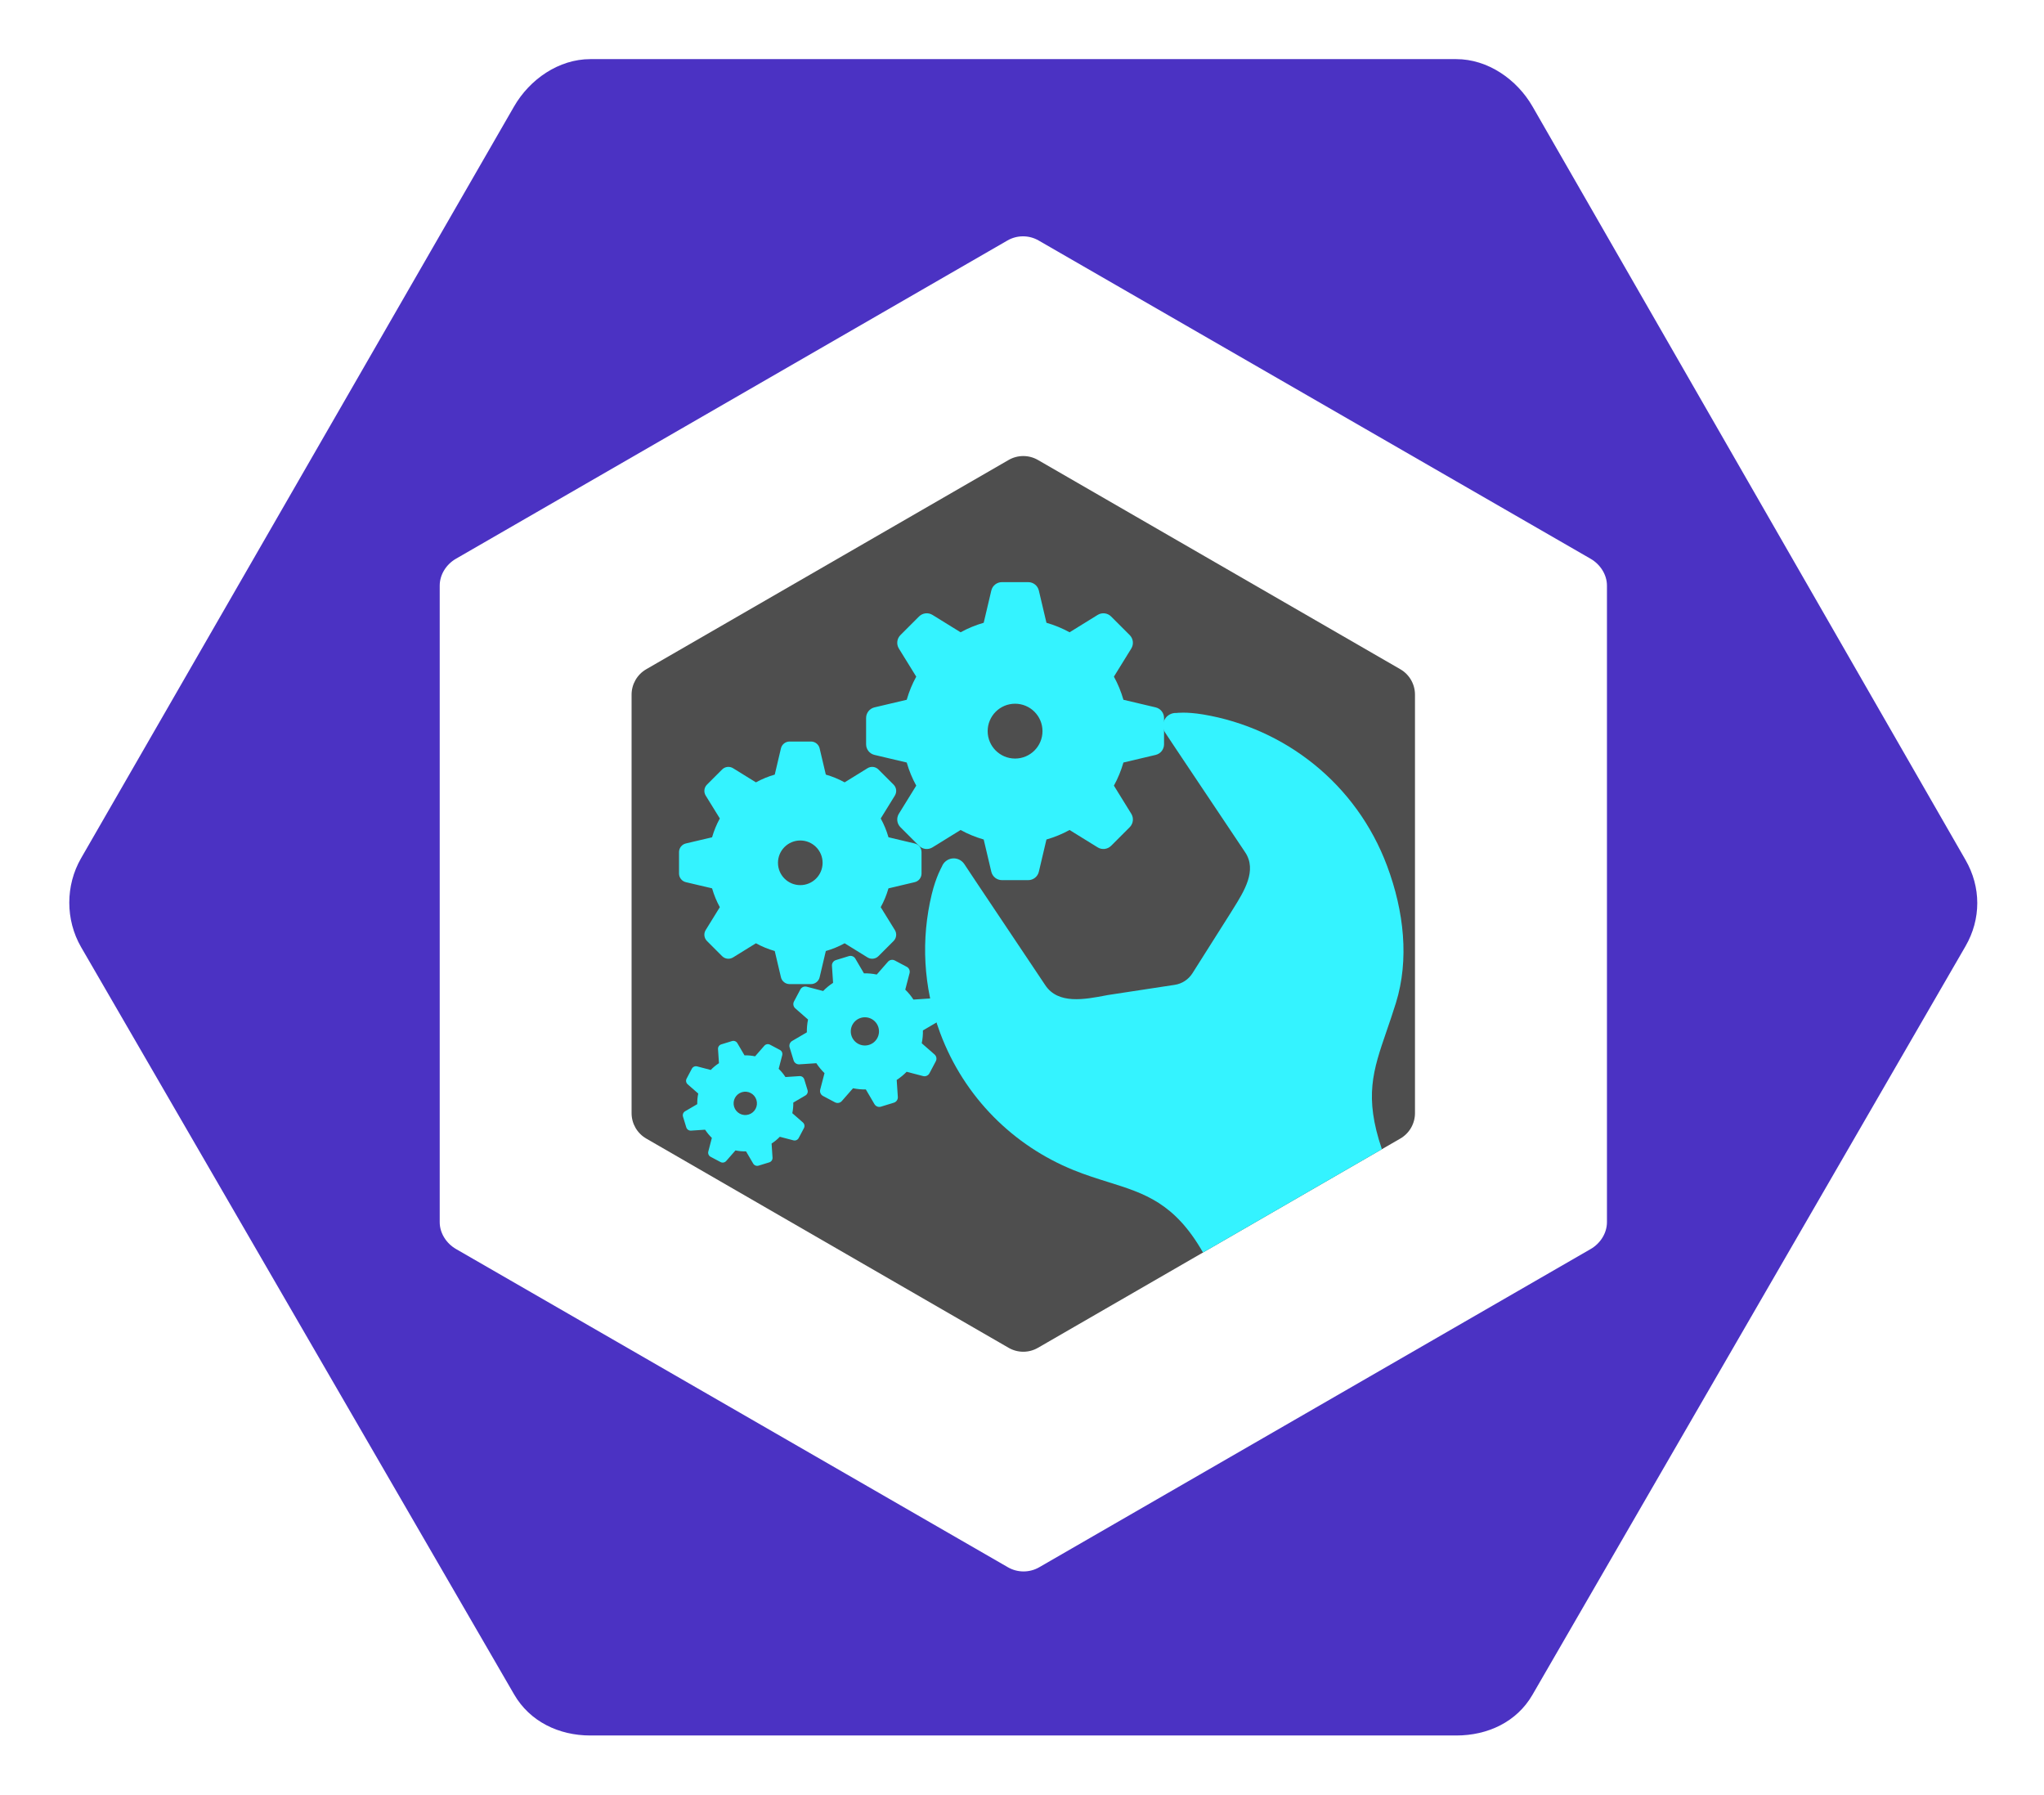 <svg width="295" height="259" viewBox="0 0 295 259" fill="none" xmlns="http://www.w3.org/2000/svg">
<path d="M93.269 96.568L145.569 66.372C146.878 65.616 148.491 65.616 149.8 66.372L202.102 96.568C203.41 97.324 204.217 98.72 204.217 100.232V160.623C204.217 162.133 203.41 163.531 202.102 164.288L149.8 194.483C148.491 195.239 146.878 195.239 145.569 194.483L93.269 164.288C91.96 163.532 91.153 162.135 91.153 160.623V100.232C91.154 98.72 91.961 97.324 93.269 96.568Z" fill="#4E4E4E"/>
<path d="M132.014 121.709L128.23 120.816C127.955 119.862 127.581 118.951 127.111 118.1L129.151 114.798C129.464 114.292 129.387 113.639 128.967 113.219L126.781 111.033C126.362 110.614 125.709 110.537 125.203 110.85L121.902 112.89C121.05 112.42 120.139 112.046 119.186 111.771L118.293 107.986C118.156 107.409 117.64 107 117.047 107H113.955C113.361 107 112.845 107.409 112.709 107.986L111.816 111.771C110.862 112.046 109.951 112.419 109.1 112.89L105.798 110.848C105.293 110.537 104.639 110.613 104.219 111.033L102.033 113.219C101.613 113.638 101.537 114.293 101.849 114.797L103.89 118.1C103.42 118.951 103.046 119.862 102.771 120.815L98.986 121.708C98.409 121.845 98 122.361 98 122.955V126.046C98 126.639 98.409 127.156 98.986 127.292L102.771 128.185C103.047 129.139 103.42 130.049 103.89 130.9L101.848 134.203C101.537 134.709 101.613 135.362 102.033 135.782L104.219 137.968C104.638 138.388 105.293 138.464 105.797 138.152L109.1 136.11C109.952 136.58 110.863 136.954 111.816 137.229L112.709 141.014C112.845 141.592 113.361 142 113.955 142H117.047C117.64 142 118.156 141.592 118.293 141.014L119.186 137.229C120.139 136.954 121.049 136.58 121.901 136.11L125.203 138.151C125.709 138.464 126.362 138.387 126.781 137.967L128.968 135.781C129.387 135.362 129.464 134.708 129.151 134.202L127.11 130.901C127.581 130.049 127.954 129.139 128.229 128.185L132.014 127.292C132.593 127.155 133 126.64 133 126.046V122.954C133 122.361 132.592 121.845 132.014 121.709ZM115.5 127.72C113.723 127.72 112.281 126.278 112.281 124.5C112.281 122.722 113.723 121.279 115.5 121.279C117.279 121.279 118.721 122.722 118.721 124.5C118.721 126.278 117.279 127.72 115.5 127.72Z" fill="#34F3FF"/>
<path d="M134.285 144.071L131.833 144.234C131.49 143.709 131.095 143.228 130.652 142.801L131.272 140.427C131.367 140.063 131.199 139.683 130.868 139.507L129.14 138.592C128.809 138.416 128.401 138.491 128.153 138.774L126.537 140.62C125.935 140.494 125.315 140.438 124.688 140.448L123.446 138.327C123.256 138.004 122.868 137.853 122.51 137.963L120.641 138.537C120.282 138.647 120.047 138.99 120.071 139.364L120.234 141.817C119.709 142.161 119.228 142.555 118.801 142.998L116.427 142.377C116.064 142.283 115.683 142.45 115.507 142.782L114.592 144.509C114.416 144.84 114.492 145.25 114.774 145.497L116.621 147.113C116.495 147.716 116.438 148.335 116.449 148.962L114.327 150.205C114.004 150.395 113.853 150.782 113.963 151.141L114.537 153.009C114.647 153.368 114.99 153.604 115.364 153.579L117.818 153.416C118.161 153.941 118.556 154.421 118.998 154.848L118.377 157.224C118.283 157.587 118.451 157.968 118.782 158.144L120.509 159.059C120.841 159.234 121.25 159.159 121.497 158.876L123.114 157.029C123.716 157.155 124.336 157.212 124.962 157.201L126.205 159.322C126.395 159.646 126.783 159.797 127.141 159.687L129.01 159.112C129.368 159.002 129.604 158.66 129.579 158.285L129.416 155.832C129.941 155.489 130.422 155.094 130.849 154.652L133.224 155.272C133.587 155.367 133.967 155.199 134.143 154.868L135.058 153.14C135.234 152.809 135.159 152.4 134.876 152.153L133.029 150.536C133.156 149.934 133.212 149.315 133.201 148.688L135.323 147.445C135.647 147.255 135.797 146.868 135.687 146.509L135.113 144.64C135.003 144.282 134.66 144.046 134.285 144.071ZM125.423 150.771C124.349 151.101 123.21 150.497 122.88 149.423C122.549 148.348 123.153 147.209 124.227 146.879C125.301 146.548 126.441 147.152 126.771 148.227C127.101 149.301 126.498 150.44 125.423 150.771Z" fill="#34F3FF"/>
<path d="M115.389 155.277L113.36 155.412C113.076 154.977 112.749 154.579 112.383 154.225L112.896 152.261C112.974 151.96 112.836 151.645 112.562 151.5L111.132 150.743C110.858 150.597 110.52 150.66 110.315 150.893L108.978 152.421C108.48 152.317 107.967 152.27 107.448 152.279L106.42 150.523C106.263 150.256 105.942 150.131 105.645 150.222L104.099 150.697C103.802 150.788 103.607 151.072 103.628 151.382L103.763 153.411C103.328 153.696 102.93 154.022 102.577 154.389L100.612 153.875C100.311 153.797 99.996 153.935 99.851 154.21L99.094 155.639C98.948 155.913 99.011 156.252 99.244 156.456L100.772 157.794C100.668 158.292 100.621 158.805 100.63 159.324L98.875 160.352C98.607 160.509 98.482 160.83 98.573 161.127L99.048 162.673C99.14 162.969 99.423 163.165 99.733 163.144L101.763 163.009C102.047 163.443 102.373 163.841 102.739 164.194L102.226 166.16C102.148 166.461 102.287 166.776 102.561 166.921L103.99 167.678C104.264 167.824 104.603 167.761 104.807 167.528L106.145 165.999C106.644 166.103 107.156 166.15 107.675 166.141L108.703 167.896C108.86 168.164 109.181 168.289 109.478 168.198L111.024 167.723C111.321 167.632 111.516 167.348 111.495 167.038L111.36 165.008C111.794 164.724 112.192 164.398 112.546 164.032L114.511 164.545C114.812 164.623 115.126 164.485 115.272 164.21L116.029 162.781C116.174 162.507 116.112 162.169 115.878 161.964L114.35 160.626C114.455 160.128 114.501 159.616 114.492 159.097L116.248 158.068C116.516 157.911 116.64 157.591 116.549 157.294L116.074 155.748C115.983 155.451 115.699 155.256 115.389 155.277ZM108.056 160.82C107.167 161.093 106.225 160.594 105.951 159.705C105.678 158.816 106.178 157.873 107.066 157.6C107.955 157.326 108.898 157.826 109.171 158.715C109.445 159.604 108.945 160.547 108.056 160.82Z" fill="#34F3FF"/>
<path d="M166.788 102.071L162.14 100.973C161.801 99.802 161.342 98.683 160.765 97.637L163.272 93.58C163.655 92.959 163.561 92.157 163.046 91.641L160.359 88.954C159.844 88.44 159.042 88.346 158.421 88.729L154.365 91.236C153.319 90.659 152.2 90.2 151.028 89.861L149.931 85.211C149.763 84.502 149.129 84 148.401 84H144.601C143.873 84 143.239 84.502 143.071 85.211L141.973 89.861C140.802 90.2 139.683 90.657 138.637 91.236L134.58 88.728C133.959 88.346 133.157 88.439 132.641 88.954L129.954 91.64C129.439 92.156 129.346 92.959 129.728 93.579L132.236 97.637C131.658 98.683 131.2 99.802 130.862 100.973L126.211 102.07C125.502 102.239 125 102.872 125 103.601V107.4C125 108.128 125.502 108.763 126.211 108.93L130.862 110.028C131.2 111.199 131.658 112.317 132.236 113.363L129.728 117.421C129.346 118.042 129.439 118.845 129.954 119.361L132.64 122.047C133.156 122.562 133.959 122.656 134.579 122.272L138.637 119.764C139.684 120.342 140.803 120.8 141.973 121.138L143.071 125.788C143.239 126.499 143.873 127 144.601 127H148.401C149.129 127 149.763 126.499 149.931 125.788L151.028 121.138C152.199 120.8 153.318 120.342 154.364 119.764L158.421 122.272C159.042 122.655 159.844 122.561 160.36 122.046L163.047 119.359C163.561 118.844 163.655 118.042 163.272 117.42L160.764 113.364C161.343 112.318 161.8 111.199 162.139 110.028L166.789 108.93C167.5 108.762 168 108.129 168 107.4V103.6C168 102.873 167.499 102.239 166.788 102.071ZM146.501 109.456C144.317 109.456 142.545 107.684 142.545 105.5C142.545 103.315 144.317 101.543 146.501 101.543C148.685 101.543 150.457 103.315 150.457 105.5C150.457 107.684 148.685 109.456 146.501 109.456Z" fill="#34F3FF"/>
<path fill-rule="evenodd" clip-rule="evenodd" d="M199.44 165.825L173.622 180.73C169.537 173.565 165.189 172.206 159.952 170.569C158.368 170.074 156.702 169.553 154.938 168.839C146.336 165.352 139.177 158.406 135.681 149.035C133.205 142.383 132.923 135.456 134.474 129.038C135.091 126.49 135.929 125.063 135.929 125.063C136.167 124.417 136.744 123.956 137.431 123.872C138.113 123.791 138.788 124.104 139.172 124.678L140.809 127.143L150.864 142.165C152.72 144.952 156.521 144.224 159.702 143.615C159.753 143.605 159.804 143.595 159.855 143.585L169.545 142.108C170.596 141.949 171.523 141.342 172.094 140.445L177.553 131.819C177.687 131.6 177.826 131.378 177.967 131.153C179.58 128.574 181.445 125.593 179.711 122.987L169.889 108.312L168.165 105.72C167.777 105.136 167.755 104.399 168.1 103.793C168.442 103.195 169.102 102.839 169.791 102.878C169.791 102.878 171.189 102.683 173.649 103.094C185.379 105.055 195.756 113.043 200.2 124.968C202.645 131.527 203.395 138.475 201.469 144.707C201.011 146.183 200.555 147.509 200.131 148.742C198.147 154.507 196.865 158.232 199.44 165.825Z" fill="#34F3FF"/>
<path d="M283.667 124.074L221.178 15.361C218.908 11.43 214.715 8.531 210.176 8.531H85.196C80.656 8.531 76.462 11.43 74.192 15.361L11.702 123.835C9.433 127.766 9.433 132.728 11.702 136.66L74.192 244.483C76.462 248.413 80.656 250.423 85.196 250.423H210.175C214.714 250.423 218.908 248.474 221.177 244.542L283.666 136.544C285.938 132.614 285.938 128.005 283.667 124.074ZM231.923 176.351C231.923 177.949 230.961 179.428 229.575 180.228L149.977 226.152C148.593 226.951 146.859 226.951 145.474 226.152L65.815 180.228C64.431 179.428 63.462 177.95 63.462 176.351V84.502C63.462 82.903 64.417 81.426 65.802 80.626L145.397 34.702C146.781 33.901 148.513 33.901 149.897 34.702L229.562 80.626C230.948 81.426 231.923 82.903 231.923 84.502V176.351Z" fill="#4B32C3"/>
</svg>
